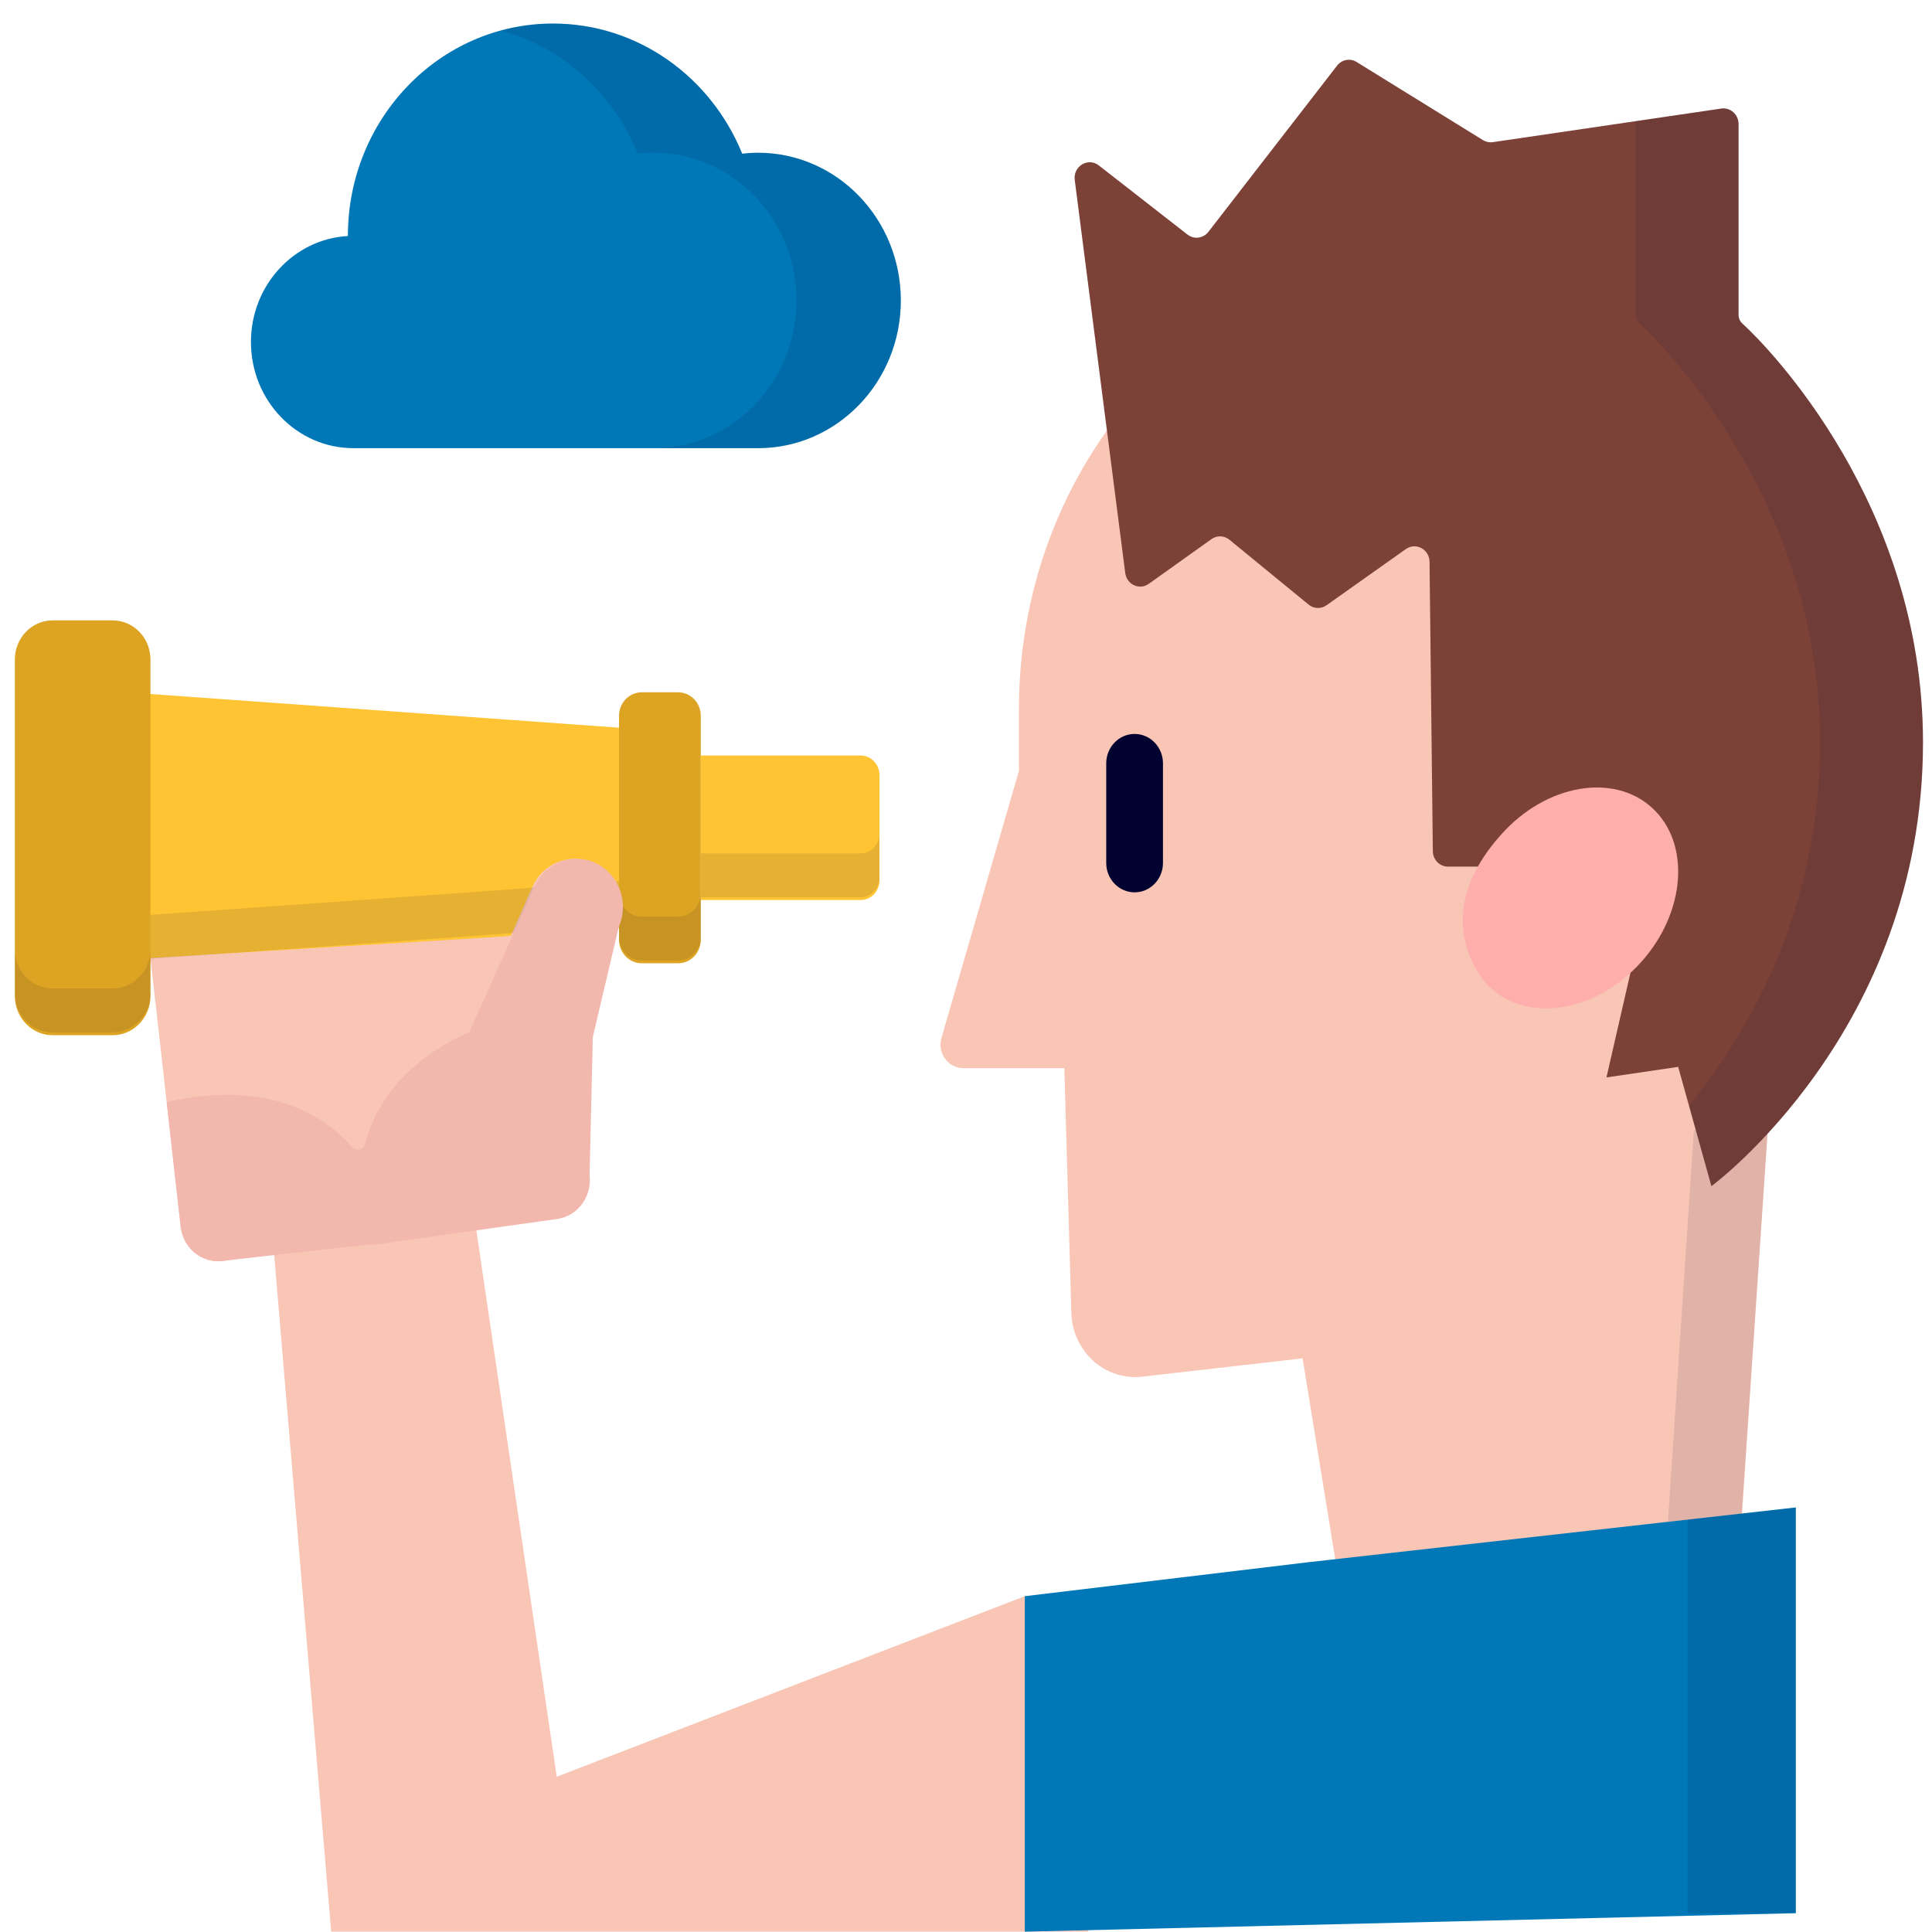 <svg width="81" height="81" viewBox="0 0 81 81" fill="none" xmlns="http://www.w3.org/2000/svg">
<path d="M73.026 63.583L74.115 47.376C81.155 39.996 80.014 29.724 80.014 29.724C80.014 18.928 71.665 10.176 61.367 10.176C51.068 10.176 42.72 18.928 42.72 29.724V32.317L39.472 43.515C39.289 44.147 39.746 44.783 40.384 44.783H44.623L44.917 55.045C44.964 56.663 46.333 57.895 47.887 57.718L54.612 56.95L56.002 65.498" fill="#F9C5B5"/>
<g opacity="0.1">
<path d="M71.019 47.376L69.931 63.802L73.021 63.455L74.115 47.376H71.019Z" fill="#020231"/>
</g>
<path d="M31.785 18.79C35.089 18.79 37.768 16.017 37.768 12.597C37.768 9.177 35.089 6.404 31.785 6.404C31.559 6.404 31.336 6.418 31.117 6.443C29.816 3.238 26.755 0.987 23.185 0.987C18.436 0.987 14.586 4.972 14.586 9.888C14.586 9.891 14.586 9.893 14.586 9.895C12.32 10.021 10.521 11.963 10.521 14.339C10.521 16.798 12.445 18.79 14.82 18.79H31.785V18.79Z" fill="#0077B6"/>
<path opacity="0.1" d="M31.782 6.404C31.556 6.404 31.333 6.418 31.113 6.443C29.812 3.238 26.752 0.987 23.182 0.987C22.427 0.987 21.694 1.088 20.996 1.278C23.596 1.983 25.716 3.916 26.742 6.443C26.962 6.418 27.184 6.404 27.41 6.404C30.715 6.404 33.393 9.177 33.393 12.597C33.393 16.017 30.715 18.79 27.41 18.79H31.782C35.086 18.79 37.765 16.017 37.765 12.597C37.764 9.177 35.086 6.404 31.782 6.404Z" fill="#020231"/>
<path opacity="0.1" d="M6.308 40.165L6.509 41.95L23.476 40.916L23.074 39.119L6.308 40.165Z" fill="#020231"/>
<path d="M68.357 40.785L67.351 45.172L70.358 44.729L71.752 49.73C71.752 49.73 80.622 43.208 80.622 31.127C80.622 21.145 74.114 14.531 73.05 13.565C72.947 13.472 72.889 13.338 72.889 13.196V5.202C72.889 4.802 72.547 4.495 72.165 4.552L62.587 5.96C62.443 5.981 62.297 5.95 62.172 5.873L56.877 2.599C56.605 2.431 56.255 2.497 56.057 2.752L50.663 9.72C50.448 9.997 50.06 10.047 49.786 9.834L46.069 6.936C45.62 6.585 44.984 6.969 45.059 7.547L47.176 24.023C47.238 24.509 47.775 24.756 48.164 24.477L50.791 22.603C51.021 22.439 51.327 22.45 51.545 22.629L54.864 25.348C55.082 25.527 55.387 25.538 55.616 25.375L58.942 23.02C59.36 22.724 59.928 23.03 59.934 23.555L60.072 35.685C60.076 36.044 60.358 36.334 60.706 36.334H61.974C62.267 36.334 62.523 36.125 62.591 35.829L68.357 40.785Z" fill="#7C4238"/>
<g opacity="0.1">
<path d="M73.051 13.565C72.948 13.471 72.89 13.337 72.89 13.195V5.201C72.89 4.802 72.548 4.495 72.166 4.551L68.562 5.081C68.57 5.12 68.575 5.16 68.575 5.201V13.196C68.575 13.337 68.633 13.471 68.736 13.565C69.8 14.531 76.308 21.145 76.308 31.127C76.308 38.139 73.32 43.278 70.813 46.356L71.753 49.73C71.753 49.73 80.624 43.207 80.624 31.127C80.623 21.145 74.115 14.531 73.051 13.565Z" fill="#020231"/>
</g>
<path d="M63.123 34.789C65.067 32.777 67.879 32.425 69.404 34.004C70.929 35.583 70.59 38.494 68.646 40.506C66.702 42.518 63.89 42.869 62.365 41.291C62.365 41.291 59.586 38.51 63.123 34.789Z" fill="#FFAEAE"/>
<path d="M20.873 39.285L5.318 40.386V29.025L25.953 30.509V38.902L20.873 39.285Z" fill="#FFC433"/>
<path d="M28.429 40.386H26.905C26.379 40.386 25.953 39.945 25.953 39.401V30.01C25.953 29.466 26.379 29.025 26.905 29.025H28.429C28.955 29.025 29.381 29.466 29.381 30.01V39.401C29.381 39.945 28.955 40.386 28.429 40.386Z" fill="#DDA322"/>
<path d="M36.078 37.736H29.381V31.674H36.078C36.516 31.674 36.871 32.042 36.871 32.495V36.915C36.871 37.369 36.516 37.736 36.078 37.736Z" fill="#FFC433"/>
<path d="M42.965 66.921L23.341 74.491L19.964 51.535L23.257 51.109C24.126 50.997 24.743 50.176 24.634 49.277L24.771 43.472L25.86 38.852C26.303 37.844 25.869 36.645 24.896 36.186C23.923 35.727 22.764 36.176 22.321 37.183L21.414 39.245L6.308 40.166L7.577 51.441C7.685 52.341 8.478 52.979 9.347 52.867L11.493 52.589L13.885 80.986H45.622L42.965 66.921Z" fill="#F9C5B5"/>
<path d="M75.291 63.2V80.212L42.965 80.986V76.923V71.922V66.921L54.839 65.498L75.291 63.2Z" fill="#0077B6"/>
<path opacity="0.1" d="M75.292 80.212V63.2L70.752 63.71V80.212H75.292Z" fill="#020231"/>
<path d="M4.721 43.402H2.209C1.333 43.402 0.623 42.667 0.623 41.76V27.65C0.623 26.744 1.333 26.009 2.209 26.009H4.721C5.597 26.009 6.308 26.744 6.308 27.65V41.76C6.308 42.667 5.598 43.402 4.721 43.402Z" fill="#DDA322"/>
<path opacity="0.1" d="M36.077 35.778H29.38V37.442C29.38 37.986 28.954 38.427 28.429 38.427H26.904C26.379 38.427 25.953 37.986 25.953 37.442V36.943L20.874 37.327L6.308 38.357V39.801C6.308 40.708 5.597 41.443 4.721 41.443H2.209C1.333 41.443 0.623 40.708 0.623 39.801V41.64C0.623 42.547 1.333 43.282 2.209 43.282H4.721C5.597 43.282 6.308 42.547 6.308 41.64V40.196L20.874 39.165L22.392 39.05L23.328 37.141L25.098 37.319L25.953 38.781V39.28C25.953 39.824 26.379 40.266 26.904 40.266H28.429C28.954 40.266 29.38 39.824 29.38 39.28V37.616H36.077C36.515 37.616 36.87 37.248 36.87 36.795V34.956C36.87 35.41 36.515 35.778 36.077 35.778Z" fill="#020231"/>
<path d="M24.98 36.186C24.007 35.727 22.848 36.176 22.405 37.183L19.67 43.282C19.67 43.282 16.15 44.592 15.307 47.96C15.245 48.208 14.946 48.287 14.778 48.099C12.431 45.466 9.009 45.736 6.988 46.209L7.577 51.441C7.678 52.277 8.37 52.887 9.166 52.878C9.226 52.878 9.287 52.874 9.348 52.867L9.806 52.807L11.496 52.62L15.626 52.161C15.629 52.172 15.633 52.182 15.636 52.192L16.739 52.037L23.34 51.11C24.21 50.997 24.826 50.177 24.718 49.277L24.855 43.473L25.944 38.852C26.387 37.844 25.953 36.645 24.98 36.186Z" fill="#F2B8AD"/>
<path d="M47.568 30.771C46.911 30.771 46.379 31.323 46.379 32.003V36.18C46.379 36.861 46.912 37.412 47.568 37.412C48.225 37.412 48.758 36.86 48.758 36.18V32.003C48.758 31.323 48.225 30.771 47.568 30.771Z" fill="#020231"/>
</svg>
